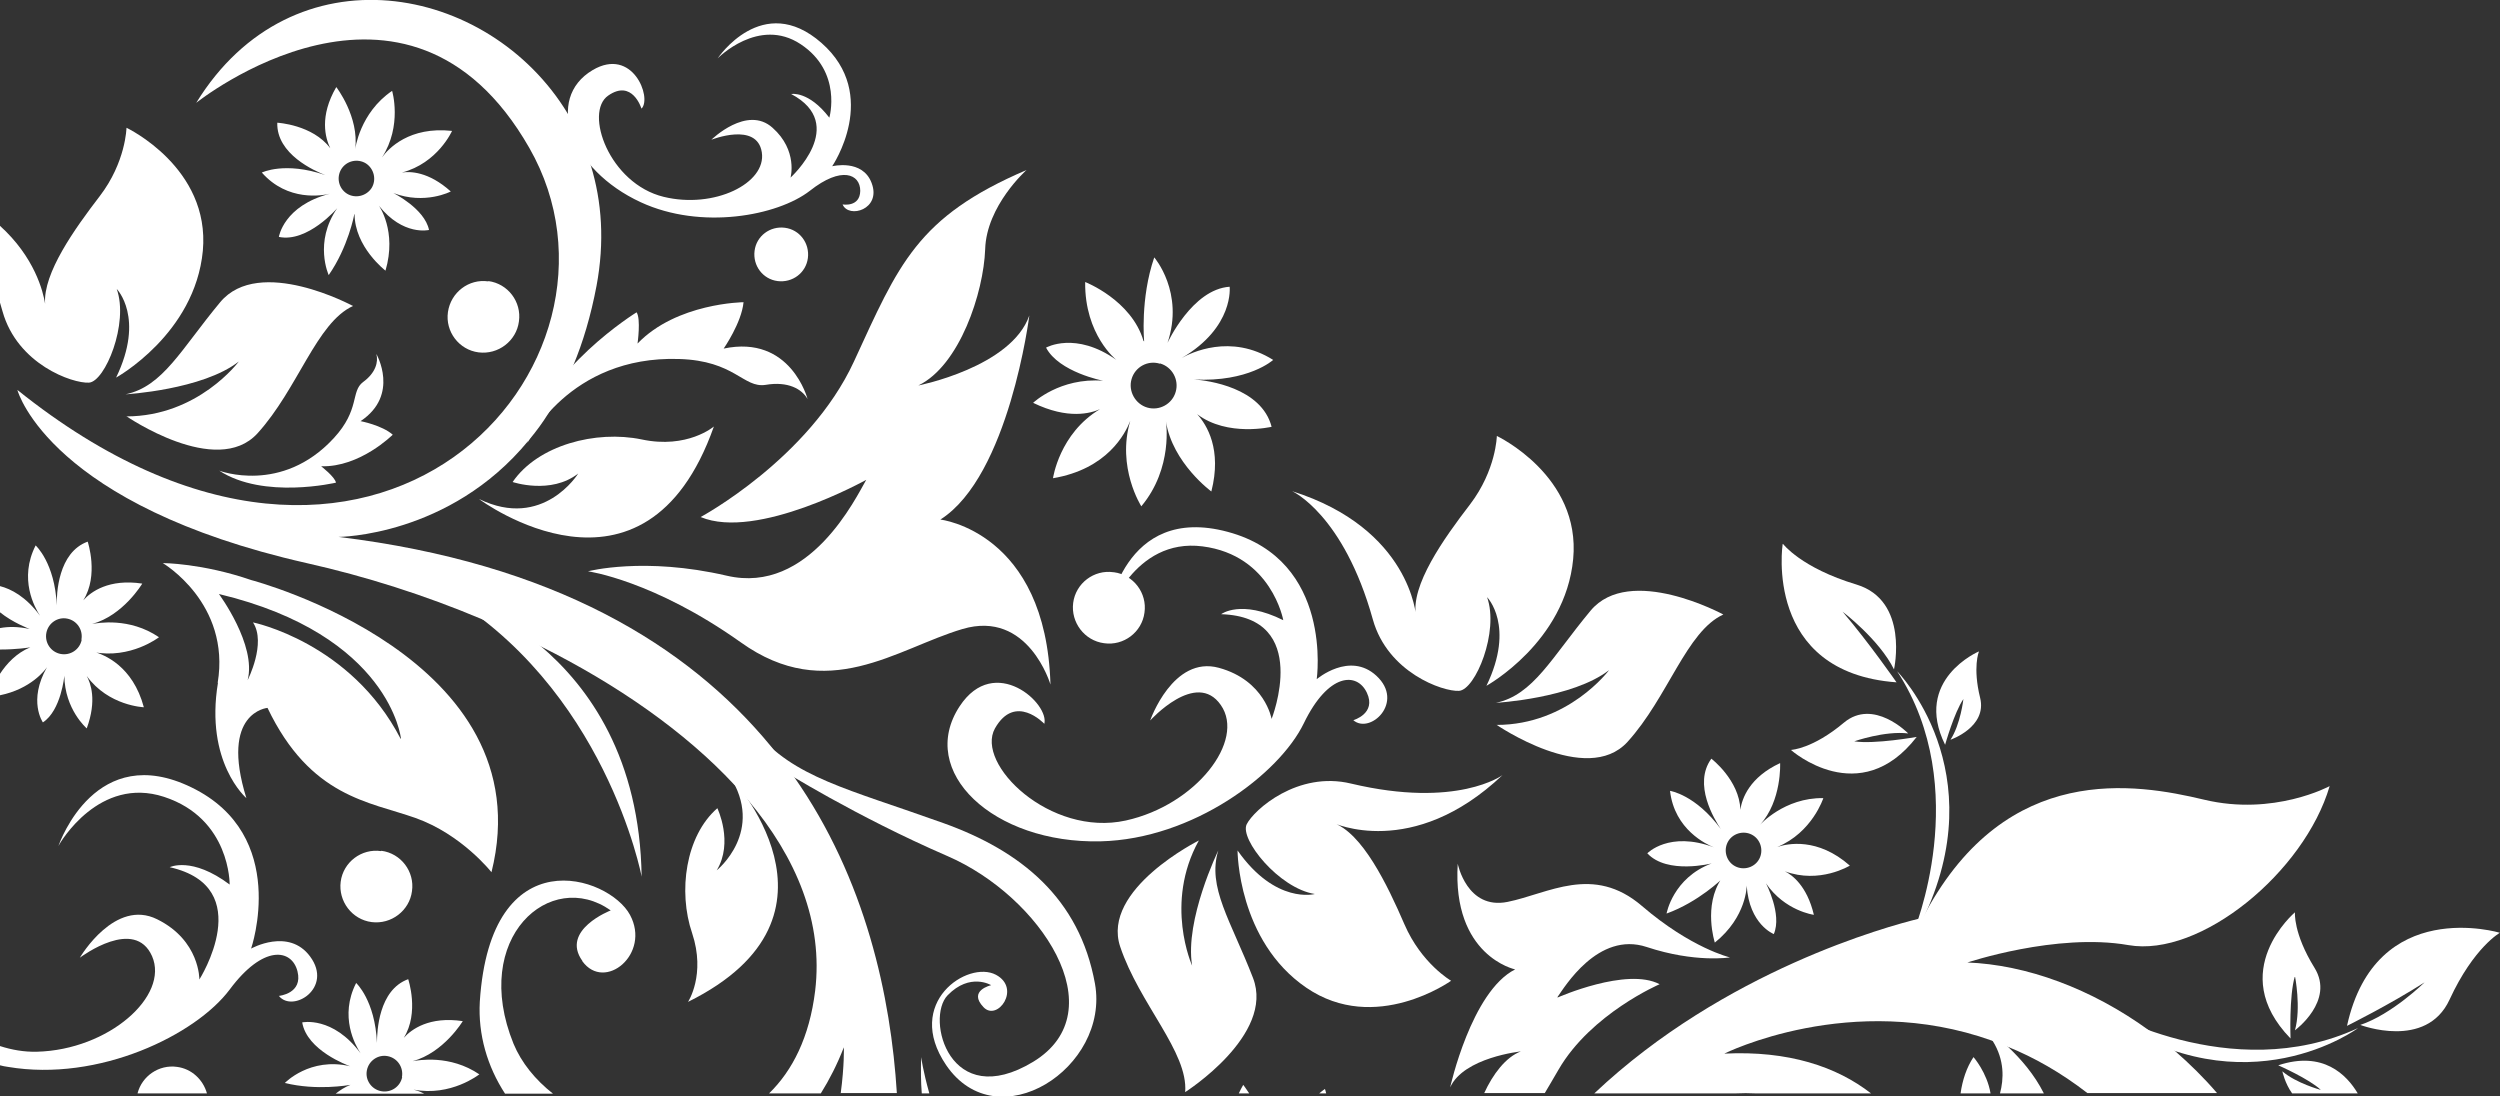 <?xml version="1.0" encoding="UTF-8"?>
<svg id="Layer_2" data-name="Layer 2" xmlns="http://www.w3.org/2000/svg" viewBox="0 0 79.25 34.75">
  <rect x="0" y="0" width="79.25" height="34.75" fill="#333333" stroke="none"/>
  <defs>
    <style>
      .cls-1 {
        fill: #fff;
        stroke-width: 0px;
      }
    </style>
  </defs>
  <g id="Layer_1-2" data-name="Layer 1">
    <g>
      <path class="cls-1" d="m18.46,30.46c-.7-.98.9-1.6.9-1.6-1.91-1.35-4.45.86-3.08,4.23.25.6.69,1.14,1.25,1.58h-1.52c-.56-.86-.86-1.87-.8-2.92.34-5.23,4.09-3.99,4.76-2.75.67,1.24-.8,2.45-1.51,1.47Z"/>
      <path class="cls-1" d="m26.65,34.66c.12-.89.1-1.46.1-1.46-.21.54-.46,1.03-.73,1.46h-1.64c.74-.72,1.28-1.78,1.46-3.25.26-2.16-.58-4.21-2.13-6.05,0,0,0,0,0,0-.14-.16-.28-.33-.43-.48-1.57-1.69-3.73-3.19-6.16-4.4-.6-.3-1.21-.58-1.84-.85h0c-1.8-.76-3.69-1.36-5.56-1.78C1.64,16.02.58,12.47.55,12.36c11.35,9.11,20.12-.87,16.23-7.67-3.88-6.79-10.56-1.43-10.56-1.43,3.05-4.96,9.27-3.79,11.77.33h0c.31.51.56,1.06.74,1.66h0c.35,1.14.44,2.42.18,3.81-.18.95-.43,1.79-.74,2.53-.23.56-.5,1.07-.79,1.52,0,0,0,0,0,0-.18.29-.38.56-.58.8h0s-.03.04-.05.06c0,0,0,0,0,0-2.5,3.04-6.02,3.05-6.02,3.05,6.82.83,11.08,3.44,13.71,6.64,0,0,0,0,0,0,.25.31.49.63.72.95,2.29,3.26,3.08,7,3.27,10.04h-1.77Z"/>
      <path class="cls-1" d="m62.35,30.51c1.89.07,3.95.83,5.77,2.15,0,0,0,0,0,0,.28.21.56.42.82.65.47.41.92.85,1.34,1.34h-4.11c-.84-.65-1.69-1.13-2.53-1.47-.16-.07-.33-.13-.49-.19-4.47-1.6-8.49.41-8.49.41,2.03-.1,3.56.41,4.65,1.26h-3.68c-.19-.01-.39-.01-.59,0h-4.5c4.13-3.9,9.33-5.3,10.26-5.53.1-.02.15-.04.15-.04.03-.06.07-.12.1-.18,0,0,0,0,0,0,2.59-4.76,6.64-4.08,8.82-3.56,2.21.53,3.98-.43,3.98-.43-.8,2.73-4.1,5.44-6.38,5.04-2.28-.4-5.13.56-5.13.56Z"/>
      <path class="cls-1" d="m6.56,34.66h-2.2c.14-.55.68-.92,1.25-.84.47.06.83.41.95.84Z"/>
      <path class="cls-1" d="m12.09,26.97c.62.08,1.06.66.97,1.28-.08.62-.66,1.06-1.28.98-.62-.08-1.06-.66-.98-1.28.08-.62.66-1.06,1.28-.97Z"/>
      <path class="cls-1" d="m35.31,18.14c.62.08,1.06.66.97,1.28-.08.62-.66,1.06-1.28.97-.62-.08-1.06-.66-.98-1.28.08-.62.66-1.06,1.28-.97Z"/>
      <path class="cls-1" d="m15.48,8.91c.62.08,1.06.66.97,1.28-.08.62-.66,1.06-1.28.98-.62-.08-1.06-.66-.97-1.28.09-.62.66-1.06,1.28-.97Z"/>
      <path class="cls-1" d="m24.88,7.22c.47.06.79.49.73.96-.06.47-.49.79-.96.73-.47-.06-.79-.49-.73-.96.06-.47.49-.79.96-.73Z"/>
      <path class="cls-1" d="m6.91,21.64c-.42,2.53.9,3.66.9,3.66-.85-2.73.67-2.86.67-2.86,1.36,2.84,3.23,2.97,4.69,3.49,1.47.52,2.41,1.72,2.41,1.72,1.7-6.82-7.61-9.26-7.61-9.26-1.57-.54-2.81-.54-2.81-.54,0,0,2.16,1.27,1.74,3.8Zm5.79,1.78c-1.58-3.06-4.68-3.69-4.68-3.69.43.66-.17,1.83-.17,1.83.29-1.11-.91-2.73-.91-2.73,5.43,1.3,5.77,4.58,5.77,4.58Z"/>
      <path class="cls-1" d="m29.46,34.66h-.24c-.03-.37-.03-.75-.02-1.15,0,0,.06.44.26,1.15Z"/>
      <path class="cls-1" d="m20.34,27.79s-1.14-6.04-6.4-9.07c0,0,6.29,1.58,6.4,9.07Z"/>
      <path class="cls-1" d="m62.56,33.51s.43.49.54,1.15h-.95c.06-.42.19-.82.41-1.15Z"/>
      <path class="cls-1" d="m63.4,34.66c.12-.45.15-1.05-.23-1.66-.12-.2-.29-.4-.51-.6.03.02.49.3,1,.79.4.38.83.87,1.13,1.47h-1.39Z"/>
      <path class="cls-1" d="m15.2,15.83s5.24,3.9,7.43-2.31c0,0-.84.72-2.29.41-1.45-.3-3.29.18-4.09,1.35,0,0,1.21.41,2.08-.27,0,0-1.11,1.8-3.14.81Z"/>
      <path class="cls-1" d="m23.12,24.58s4.22,4.44-1.31,7.18c0,0,.57-.86.13-2.18-.45-1.32-.21-3.08.8-3.96,0,0,.52,1.08-.02,1.97,0,0,1.55-1.24.4-3.01Z"/>
      <path class="cls-1" d="m24.76,24.39s2.35,1.48,5.28,2.75c2.93,1.27,5.36,4.91,2.71,6.52-2.65,1.6-3.42-1.38-2.71-2.11.71-.73,1.38-.32,1.38-.32,0,0-.75.17-.24.7.44.46,1.2-.6.39-1.03-.89-.47-2.92.88-1.58,2.86,1.63,2.4,5.2.09,4.72-2.58-.49-2.71-2.35-4.21-4.81-5.09-3.04-1.09-4.74-1.44-5.96-2.92,0,0,.17.66.83,1.22Z"/>
      <path class="cls-1" d="m33.1,22.94s-.92-.98-1.56.15c-.63,1.13,1.75,3.45,4.15,2.92,2.22-.49,3.8-2.53,3.01-3.66-.78-1.13-2.24.49-2.24.49,0,0,.72-2.07,2.18-1.67,1.46.4,1.67,1.62,1.67,1.62,0,0,1.28-3.23-1.6-3.32,0,0,.62-.48,1.97.19,0,0-.37-2.06-2.56-2.34-2.19-.28-3,2.17-3,2.17,0,0,.46-3.53,3.8-2.63,3.36.9,2.82,4.67,2.82,4.67,0,0,1.04-.89,1.89-.11.91.84-.2,1.87-.73,1.41,0,0,.74-.21.43-.87-.31-.66-1.22-.64-2,.97-.78,1.61-3.51,3.67-6.44,3.74-3.4.08-5.83-2.21-4.47-4.28,1.11-1.69,2.88-.07,2.68.57Z"/>
      <path class="cls-1" d="m8.84,31.57s.77-.07.59-.78c-.18-.71-1.08-.86-2.15.58-1.07,1.43-4.14,2.94-7.03,2.45-.09-.01-.17-.03-.25-.05v-.61c.37.12.76.19,1.17.18,2.28-.06,4.2-1.77,3.65-3.03-.55-1.24-2.22,0-2.29.05.03-.05,1.12-1.88,2.45-1.22,1.36.67,1.34,1.91,1.34,1.91,0,0,1.86-2.93-.94-3.56,0,0,.7-.35,1.9.55,0,0,.03-2.09-2.08-2.78-2.05-.67-3.29,1.44-3.35,1.56.06-.16,1.2-3.33,4.22-1.86,3.13,1.52,1.89,5.11,1.89,5.11,0,0,1.19-.67,1.87.25.74,1-.55,1.8-.99,1.25Z"/>
      <path class="cls-1" d="m20.33,3.43s-.29-.93-1.05-.4c-.77.53.03,2.79,1.76,3.21,1.6.39,3.26-.43,3.11-1.41-.15-.98-1.6-.4-1.6-.4,0,0,1.13-1.11,1.94-.38.81.72.57,1.58.57,1.58,0,0,1.85-1.68.02-2.65,0,0,.55-.11,1.21.75,0,0,.42-1.45-.91-2.33-1.33-.88-2.63.45-2.63.45,0,0,1.42-2.13,3.29-.49,1.88,1.65.34,3.91.34,3.91,0,0,.96-.24,1.25.53.32.84-.73,1.14-.92.68,0,0,.55.1.56-.43,0-.53-.59-.8-1.6,0-1.02.79-3.44,1.25-5.36.36-2.23-1.03-3.06-3.28-1.52-4.19,1.26-.74,1.88.87,1.55,1.22Z"/>
      <path class="cls-1" d="m6.95,14.92s1.98.76,3.63-1.03c.84-.91.53-1.48.93-1.78.4-.29.49-.64.42-.89,0,0,.75,1.3-.5,2.13,0,0,.68.13,1.02.43,0,0-1.04,1.04-2.27,1,0,0,.44.34.47.52,0,0-2.29.54-3.7-.38Z"/>
      <path class="cls-1" d="m16.72,14.04s1.3-2.77,4.8-2.66c1.78.05,2.04.93,2.75.82.71-.12,1.15.13,1.33.45,0,0-.53-2.05-2.66-1.6,0,0,.57-.82.63-1.47,0,0-2.12.02-3.36,1.31,0,0,.11-.78-.03-.99,0,0-2.91,1.79-3.46,4.14Z"/>
      <path class="cls-1" d="m22.21,16.39s3.44-1.85,4.86-4.93c1.42-3.08,1.99-4.58,5.47-6.07,0,0-1.27,1.13-1.31,2.51-.05,1.38-.81,3.69-2.12,4.32,0,0,2.95-.58,3.52-2.22,0,0-.64,5.09-2.82,6.47,0,0,3.35.38,3.49,5.23,0,0-.7-2.38-2.79-1.76-2.09.62-4.28,2.39-7.03.42-2.76-1.96-4.84-2.25-4.84-2.25,0,0,1.78-.47,4.4.14,2.62.61,4.1-2.49,4.42-3.04,0,0-3.46,1.93-5.25,1.18Z"/>
      <path class="cls-1" d="m49.38,31.62s2.19-.97,3.23-.42c0,0-2.17.93-3.2,2.7-.16.27-.3.52-.44.75h-1.92c.27-.59.68-1.14,1.16-1.32,0,0-1.81.19-2.24,1.14,0,0,.67-3.04,2.06-3.74,0,0-2-.42-1.82-3.35,0,0,.29,1.47,1.58,1.21,1.29-.26,2.71-1.2,4.26.13,1.56,1.34,2.79,1.63,2.79,1.63,0,0-1.1.18-2.64-.33-1.54-.51-2.61,1.28-2.83,1.59Z"/>
      <g>
        <path class="cls-1" d="m38.01,26.64s-3.11,1.55-2.5,3.37c.61,1.82,2.16,3.34,2.06,4.61,0,0,2.85-1.81,2.15-3.62-.7-1.81-1.46-2.88-1.1-4.04,0,0-1.07,2.2-.83,3.65,0,0-.89-1.97.21-3.96Z"/>
        <path class="cls-1" d="m39.23,26.96s0,2.86,2.18,4.35c2.19,1.5,4.59-.22,4.59-.22,0,0-.94-.54-1.48-1.79-.54-1.25-1.34-2.91-2.27-3.22,0,0,2.52,1.2,5.38-1.51,0,0-1.43,1.07-4.8.27-1.69-.41-3.08.83-3.31,1.29-.23.47,1.02,2.03,2.16,2.21,0,0-1.24.34-2.45-1.38Z"/>
      </g>
      <g>
        <path class="cls-1" d="m4,13.19s2.86,1.97,4.16.55c1.29-1.42,1.87-3.51,3.03-4.04,0,0-2.97-1.61-4.21-.12-1.24,1.49-1.81,2.67-3,2.92,0,0,2.44-.14,3.59-1.04,0,0-1.29,1.74-3.57,1.74Z"/>
        <path class="cls-1" d="m6.43,7.95c-.25,2.64-2.75,4.02-2.75,4.02.92-1.9.02-2.81.02-2.81.39,1.09-.37,2.94-.88,2.97-.52.03-2.27-.58-2.74-2.26-.03-.1-.06-.21-.09-.31v-2.41c1.11,1,1.38,2.1,1.44,2.48-.07-.97.94-2.38,1.73-3.41.83-1.08.85-2.17.85-2.17,0,0,2.66,1.26,2.42,3.9Z"/>
      </g>
      <g>
        <path class="cls-1" d="m47.43,22.97s2.86,1.97,4.16.55c1.29-1.42,1.87-3.51,3.04-4.04,0,0-2.97-1.61-4.21-.12-1.24,1.49-1.81,2.67-3,2.92,0,0,2.44-.14,3.59-1.04,0,0-1.29,1.74-3.57,1.74Z"/>
        <path class="cls-1" d="m47.12,21.74s2.5-1.38,2.75-4.02c.25-2.64-2.42-3.9-2.42-3.9,0,0-.02,1.08-.85,2.17-.83,1.08-1.9,2.58-1.71,3.55,0,0-.17-2.78-3.93-3.97,0,0,1.63.73,2.56,4.07.47,1.68,2.22,2.29,2.73,2.26.52-.03,1.28-1.88.89-2.97,0,0,.9.91-.02,2.81Z"/>
      </g>
      <path class="cls-1" d="m42,34.52c-.06.04-.12.09-.18.14h.22c-.02-.09-.04-.14-.04-.14Zm-2.73.14h.33c-.11-.17-.19-.27-.19-.27-.05.09-.1.18-.14.27Z"/>
      <path class="cls-1" d="m11.24,6.78c0,1.05.98,1.8.98,1.8.37-1.26-.21-2.06-.21-2.06.77.97,1.59.77,1.59.77-.14-.68-1.13-1.17-1.13-1.17,1,.38,1.82-.05,1.82-.05-.71-.64-1.3-.64-1.55-.6,1.14-.3,1.59-1.32,1.59-1.32-1.35-.15-2.02.56-2.22.84.65-1.01.32-2.11.32-2.11-1.03.7-1.17,1.85-1.17,1.85.13-1.03-.6-1.97-.6-1.97-.54.93-.35,1.61-.19,1.94-.56-.75-1.68-.81-1.68-.81-.03,1,1.19,1.53,1.52,1.66-1.28-.44-2.01-.08-2.01-.08.82.93,1.92.73,2.16.67-1.47.38-1.62,1.37-1.62,1.37.91.19,1.85-.91,1.85-.91-.75,1.08-.27,2.12-.27,2.12.62-.89.81-1.92.81-1.92Zm-.24-.64c-.27-.17-.34-.52-.18-.78.17-.27.52-.34.78-.18.26.17.34.52.18.78-.17.26-.52.34-.78.18Z"/>
      <path class="cls-1" d="m54.58,27.84c-.6.87-.22,2.04-.22,2.04,1.02-.82,1.01-1.81,1.01-1.81.08,1.24.86,1.54.86,1.54.27-.63-.25-1.61-.25-1.61.6.88,1.52,1,1.52,1-.22-.93-.7-1.27-.92-1.38,1.1.41,2.06-.18,2.06-.18-1.02-.9-1.98-.7-2.3-.59,1.11-.46,1.46-1.55,1.46-1.55-1.24-.02-2.01.85-2.01.85.7-.77.64-1.96.64-1.96-.97.45-1.21,1.12-1.26,1.48-.03-.94-.92-1.62-.92-1.62-.59.81.1,1.93.3,2.23-.8-1.09-1.61-1.21-1.61-1.21.14,1.23,1.16,1.7,1.39,1.79-1.42-.53-2.11.19-2.11.19.63.68,2.04.32,2.04.32-1.23.46-1.43,1.59-1.43,1.59,1.02-.37,1.77-1.11,1.77-1.11Zm.17-.66c-.12-.29.01-.62.3-.74.29-.12.62.01.74.3.12.29-.01.62-.3.74-.29.12-.62-.01-.74-.3Z"/>
      <path class="cls-1" d="m15.2,34.06c-.94-.64-1.95-.45-2.12-.42.99-.27,1.59-1.27,1.59-1.27-1.06-.16-1.63.26-1.87.53.5-.8.14-1.86.14-1.86-.94.34-.99,1.66-.99,2.02-.06-1.35-.66-1.9-.66-1.9-.54,1.06-.03,1.97.14,2.23-.88-1.19-1.85-.98-1.85-.98.15.89,1.44,1.36,1.52,1.39-1.28-.3-2.07.53-2.07.53,1.01.25,2.01.07,2.08.06-.18.07-.33.17-.47.28h2.81c-.14-.07-.26-.11-.34-.13,1.18.23,2.08-.48,2.08-.48Zm-2.45.08c-.06.31-.36.51-.67.45-.31-.06-.51-.36-.45-.66.06-.31.36-.51.66-.45.31.06.51.36.45.67Z"/>
      <path class="cls-1" d="m2.96,20.67c1.18.23,2.08-.47,2.08-.47-.94-.64-1.95-.45-2.12-.42.99-.27,1.59-1.28,1.59-1.28-1.06-.16-1.63.26-1.87.53.5-.79.14-1.86.14-1.86-.94.34-.99,1.66-.98,2.02-.06-1.35-.67-1.9-.67-1.9-.54,1.06-.03,1.97.14,2.23-.45-.61-.92-.85-1.27-.94v.83c.41.33.9.51.94.53-.36-.08-.67-.08-.94-.03v.68c.53,0,.91-.06.96-.07-.44.18-.75.52-.96.84v.68c.98-.2,1.43-.8,1.49-.89-.61,1.07-.13,1.75-.13,1.75.58-.38.68-1.48.68-1.48.01,1.07.71,1.67.71,1.67.33-.9.12-1.44,0-1.66.69.95,1.81.99,1.81.99-.35-1.31-1.26-1.67-1.59-1.76Zm-.37-.39c-.06.31-.36.51-.67.45-.31-.06-.51-.36-.45-.67.06-.31.36-.51.66-.45.31.06.51.36.45.67Z"/>
      <path class="cls-1" d="m36.25,10.81c-.38-1.3-1.85-1.87-1.85-1.87-.02,1.68.99,2.47.99,2.47-1.3-.92-2.23-.39-2.23-.39.41.78,1.81,1.05,1.81,1.05-1.37-.11-2.22.7-2.22.7,1.11.54,1.83.33,2.12.2-1.29.77-1.49,2.19-1.49,2.19,1.72-.29,2.29-1.41,2.45-1.82-.44,1.48.35,2.71.35,2.71,1.02-1.22.78-2.69.78-2.69.21,1.32,1.44,2.22,1.44,2.22.34-1.33-.14-2.11-.45-2.45.96.73,2.36.4,2.36.4-.32-1.24-2.01-1.47-2.46-1.5,1.73.09,2.51-.62,2.51-.62-1.35-.85-2.62-.22-2.9-.06,1.67-.98,1.52-2.26,1.52-2.26-1.19.08-1.97,1.78-1.97,1.78.54-1.6-.42-2.71-.42-2.71-.45,1.31-.32,2.66-.32,2.66Zm.52.71c.39.11.61.52.5.9-.11.39-.52.61-.9.5-.38-.11-.61-.52-.5-.9.11-.39.52-.61.9-.49Z"/>
      <g>
        <path class="cls-1" d="m56.51,17.25s-.62,4.07,3.61,4.38c0,0-.86-1.24-1.71-2.24,0,0,1.16.88,1.63,1.83,0,0,.49-2.18-1.19-2.69-1.76-.53-2.33-1.29-2.33-1.29Z"/>
        <path class="cls-1" d="m56.78,23.78s2.17,1.92,3.98-.42c0,0-1.34.24-1.98.14,0,0,.97-.34,1.71-.25,0,0-1.1-1.13-2.04-.34-.99.83-1.66.86-1.66.86Z"/>
        <path class="cls-1" d="m62.73,20.65s-2.09.89-1.07,2.96c0,0,.29-1.03.58-1.45,0,0-.09.8-.41,1.29,0,0,1.17-.4.94-1.33-.24-.97-.04-1.46-.04-1.46Z"/>
        <path class="cls-1" d="m60.14,21.28s3.12,3.15.79,7.91l-.28.38s1.92-4.56-.51-8.29Z"/>
      </g>
      <g>
        <path class="cls-1" d="m79.25,29.57s-3.94-1.19-4.85,2.95c0,0,1.35-.67,2.46-1.38,0,0-1.04,1.02-2.04,1.35,0,0,2.09.8,2.83-.8.77-1.67,1.61-2.13,1.61-2.13Z"/>
        <path class="cls-1" d="m72.75,28.92s-2.21,1.87-.14,4c0,0-.05-1.36.14-1.98,0,0,.2,1,0,1.72,0,0,1.27-.93.62-1.98-.68-1.1-.62-1.76-.62-1.76Z"/>
        <path class="cls-1" d="m74.74,34.66h-2.08c-.23-.32-.31-.7-.31-.7.44.38,1.22.59,1.22.59-.37-.35-1.35-.78-1.35-.78,1.42-.47,2.17.3,2.52.89Z"/>
        <path class="cls-1" d="m74.75,32.59s-3.55,2.64-7.94-.34l-.34-.33s4.24,2.54,8.28.67Z"/>
      </g>
    </g>
  </g>
</svg>